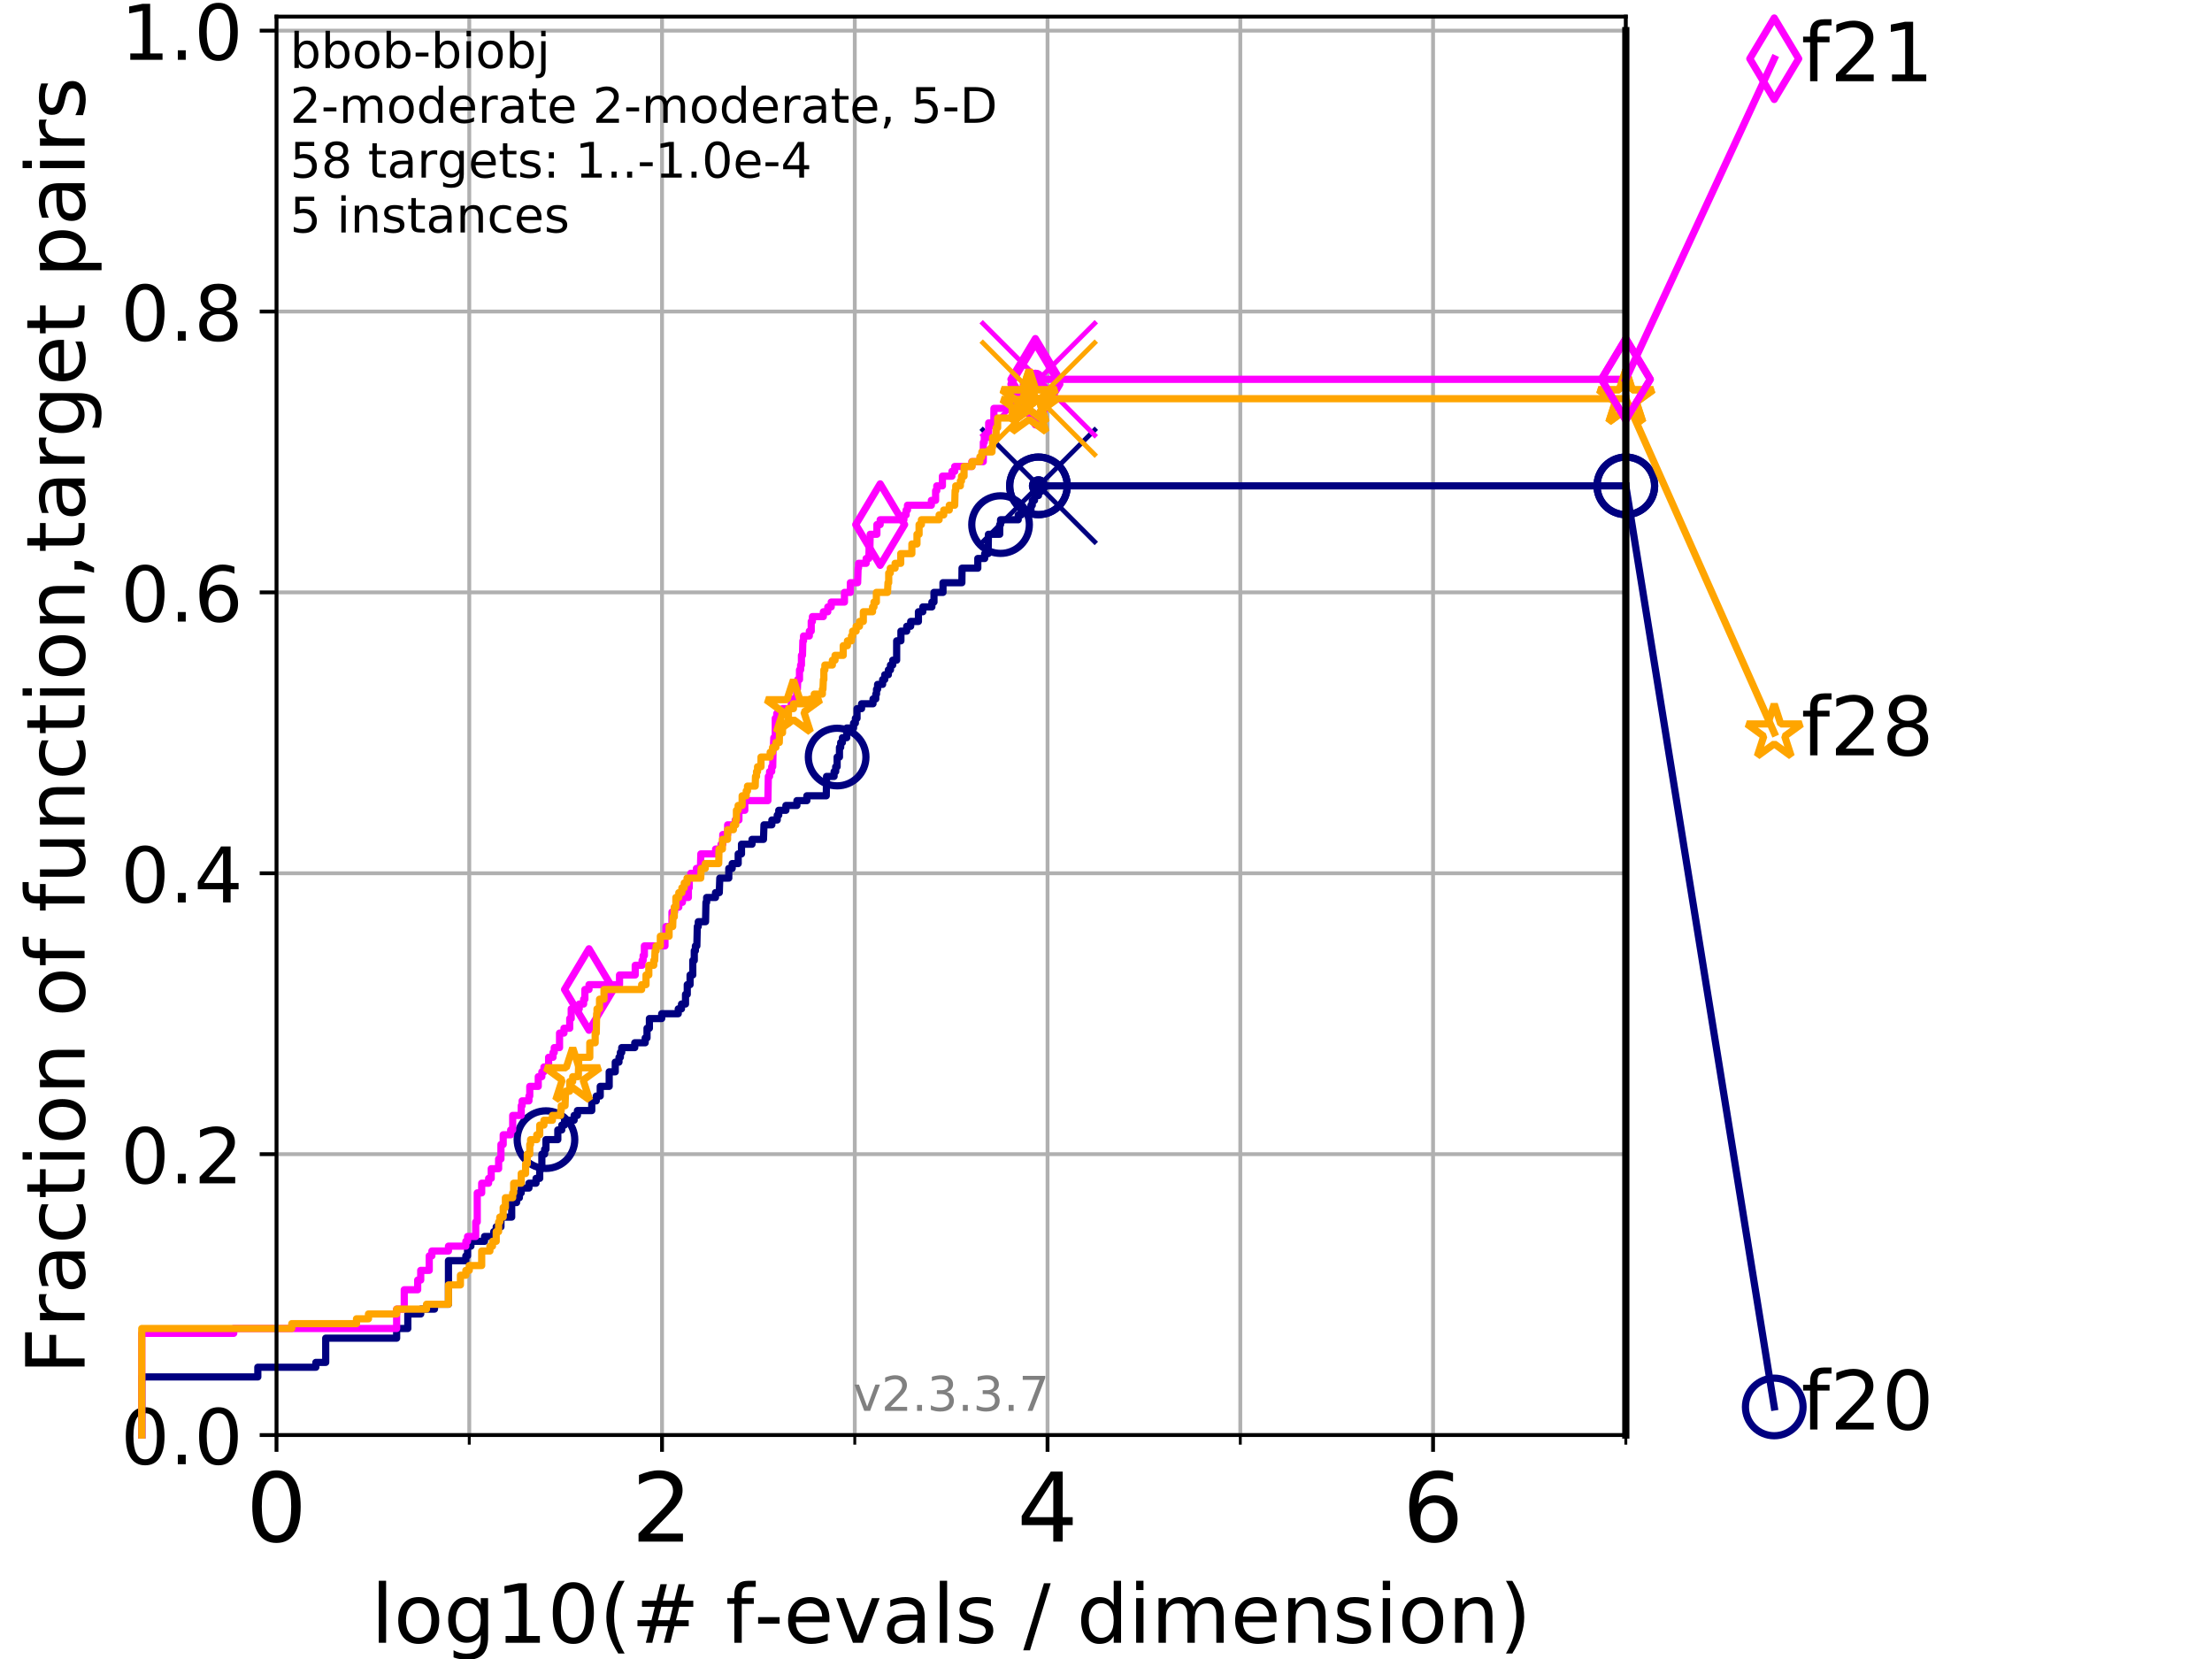 <?xml version="1.0" encoding="utf-8" standalone="no"?>
<!DOCTYPE svg PUBLIC "-//W3C//DTD SVG 1.1//EN"
  "http://www.w3.org/Graphics/SVG/1.1/DTD/svg11.dtd">
<!-- Created with matplotlib (https://matplotlib.org/) -->
<svg height="345.6pt" version="1.1" viewBox="0 0 460.8 345.6" width="460.8pt" xmlns="http://www.w3.org/2000/svg" xmlns:xlink="http://www.w3.org/1999/xlink">
 <defs>
  <style type="text/css">
*{stroke-linecap:butt;stroke-linejoin:round;}
  </style>
 </defs>
 <g id="figure_1">
  <g id="patch_1">
   <path d="M 0 345.6 
L 460.8 345.6 
L 460.8 0 
L 0 0 
z
" style="fill:#ffffff;"/>
  </g>
  <g id="axes_1">
   <g id="patch_2">
    <path d="M 57.6 298.944 
L 338.688 298.944 
L 338.688 3.456 
L 57.6 3.456 
z
" style="fill:#ffffff;"/>
   </g>
   <g id="matplotlib.axis_1">
    <g id="xtick_1">
     <g id="line2d_1">
      <path clip-path="url(#p5102aecfe7)" d="M 57.6 298.944 
L 57.6 3.456 
" style="fill:none;stroke:#b0b0b0;stroke-linecap:square;stroke-width:0.8;"/>
     </g>
     <g id="line2d_2">
      <defs>
       <path d="M 0 0 
L 0 3.5 
" id="mff03b8d41c" style="stroke:#000000;stroke-width:0.8;"/>
      </defs>
      <g>
       <use style="stroke:#000000;stroke-width:0.8;" x="57.6" xlink:href="#mff03b8d41c" y="298.944"/>
      </g>
     </g>
     <g id="text_1">
      <!-- 0 -->
      <defs>
       <path d="M 31.781 66.406 
Q 24.172 66.406 20.328 58.906 
Q 16.5 51.422 16.5 36.375 
Q 16.5 21.391 20.328 13.891 
Q 24.172 6.391 31.781 6.391 
Q 39.453 6.391 43.281 13.891 
Q 47.125 21.391 47.125 36.375 
Q 47.125 51.422 43.281 58.906 
Q 39.453 66.406 31.781 66.406 
z
M 31.781 74.219 
Q 44.047 74.219 50.516 64.516 
Q 56.984 54.828 56.984 36.375 
Q 56.984 17.969 50.516 8.266 
Q 44.047 -1.422 31.781 -1.422 
Q 19.531 -1.422 13.062 8.266 
Q 6.594 17.969 6.594 36.375 
Q 6.594 54.828 13.062 64.516 
Q 19.531 74.219 31.781 74.219 
z
" id="DejaVuSans-48"/>
      </defs>
      <g transform="translate(51.237 321.141)scale(0.2 -0.2)">
       <use xlink:href="#DejaVuSans-48"/>
      </g>
     </g>
    </g>
    <g id="xtick_2">
     <g id="line2d_3">
      <path clip-path="url(#p5102aecfe7)" d="M 137.911 298.944 
L 137.911 3.456 
" style="fill:none;stroke:#b0b0b0;stroke-linecap:square;stroke-width:0.8;"/>
     </g>
     <g id="line2d_4">
      <g>
       <use style="stroke:#000000;stroke-width:0.8;" x="137.911" xlink:href="#mff03b8d41c" y="298.944"/>
      </g>
     </g>
     <g id="text_2">
      <!-- 2 -->
      <defs>
       <path d="M 19.188 8.297 
L 53.609 8.297 
L 53.609 0 
L 7.328 0 
L 7.328 8.297 
Q 12.938 14.109 22.625 23.891 
Q 32.328 33.688 34.812 36.531 
Q 39.547 41.844 41.422 45.531 
Q 43.312 49.219 43.312 52.781 
Q 43.312 58.594 39.234 62.25 
Q 35.156 65.922 28.609 65.922 
Q 23.969 65.922 18.812 64.312 
Q 13.672 62.703 7.812 59.422 
L 7.812 69.391 
Q 13.766 71.781 18.938 73 
Q 24.125 74.219 28.422 74.219 
Q 39.75 74.219 46.484 68.547 
Q 53.219 62.891 53.219 53.422 
Q 53.219 48.922 51.531 44.891 
Q 49.859 40.875 45.406 35.406 
Q 44.188 33.984 37.641 27.219 
Q 31.109 20.453 19.188 8.297 
z
" id="DejaVuSans-50"/>
      </defs>
      <g transform="translate(131.548 321.141)scale(0.2 -0.2)">
       <use xlink:href="#DejaVuSans-50"/>
      </g>
     </g>
    </g>
    <g id="xtick_3">
     <g id="line2d_5">
      <path clip-path="url(#p5102aecfe7)" d="M 218.222 298.944 
L 218.222 3.456 
" style="fill:none;stroke:#b0b0b0;stroke-linecap:square;stroke-width:0.8;"/>
     </g>
     <g id="line2d_6">
      <g>
       <use style="stroke:#000000;stroke-width:0.8;" x="218.222" xlink:href="#mff03b8d41c" y="298.944"/>
      </g>
     </g>
     <g id="text_3">
      <!-- 4 -->
      <defs>
       <path d="M 37.797 64.312 
L 12.891 25.391 
L 37.797 25.391 
z
M 35.203 72.906 
L 47.609 72.906 
L 47.609 25.391 
L 58.016 25.391 
L 58.016 17.188 
L 47.609 17.188 
L 47.609 0 
L 37.797 0 
L 37.797 17.188 
L 4.891 17.188 
L 4.891 26.703 
z
" id="DejaVuSans-52"/>
      </defs>
      <g transform="translate(211.859 321.141)scale(0.2 -0.2)">
       <use xlink:href="#DejaVuSans-52"/>
      </g>
     </g>
    </g>
    <g id="xtick_4">
     <g id="line2d_7">
      <path clip-path="url(#p5102aecfe7)" d="M 298.533 298.944 
L 298.533 3.456 
" style="fill:none;stroke:#b0b0b0;stroke-linecap:square;stroke-width:0.8;"/>
     </g>
     <g id="line2d_8">
      <g>
       <use style="stroke:#000000;stroke-width:0.8;" x="298.533" xlink:href="#mff03b8d41c" y="298.944"/>
      </g>
     </g>
     <g id="text_4">
      <!-- 6 -->
      <defs>
       <path d="M 33.016 40.375 
Q 26.375 40.375 22.484 35.828 
Q 18.609 31.297 18.609 23.391 
Q 18.609 15.531 22.484 10.953 
Q 26.375 6.391 33.016 6.391 
Q 39.656 6.391 43.531 10.953 
Q 47.406 15.531 47.406 23.391 
Q 47.406 31.297 43.531 35.828 
Q 39.656 40.375 33.016 40.375 
z
M 52.594 71.297 
L 52.594 62.312 
Q 48.875 64.062 45.094 64.984 
Q 41.312 65.922 37.594 65.922 
Q 27.828 65.922 22.672 59.328 
Q 17.531 52.734 16.797 39.406 
Q 19.672 43.656 24.016 45.922 
Q 28.375 48.188 33.594 48.188 
Q 44.578 48.188 50.953 41.516 
Q 57.328 34.859 57.328 23.391 
Q 57.328 12.156 50.688 5.359 
Q 44.047 -1.422 33.016 -1.422 
Q 20.359 -1.422 13.672 8.266 
Q 6.984 17.969 6.984 36.375 
Q 6.984 53.656 15.188 63.938 
Q 23.391 74.219 37.203 74.219 
Q 40.922 74.219 44.703 73.484 
Q 48.484 72.75 52.594 71.297 
z
" id="DejaVuSans-54"/>
      </defs>
      <g transform="translate(292.17 321.141)scale(0.2 -0.2)">
       <use xlink:href="#DejaVuSans-54"/>
      </g>
     </g>
    </g>
    <g id="xtick_5">
     <g id="line2d_9">
      <path clip-path="url(#p5102aecfe7)" d="M 97.755 298.944 
L 97.755 3.456 
" style="fill:none;stroke:#b0b0b0;stroke-linecap:square;stroke-width:0.8;"/>
     </g>
     <g id="line2d_10">
      <defs>
       <path d="M 0 0 
L 0 2 
" id="mdcf1006bec" style="stroke:#000000;stroke-width:0.6;"/>
      </defs>
      <g>
       <use style="stroke:#000000;stroke-width:0.6;" x="97.755" xlink:href="#mdcf1006bec" y="298.944"/>
      </g>
     </g>
    </g>
    <g id="xtick_6">
     <g id="line2d_11">
      <path clip-path="url(#p5102aecfe7)" d="M 178.066 298.944 
L 178.066 3.456 
" style="fill:none;stroke:#b0b0b0;stroke-linecap:square;stroke-width:0.8;"/>
     </g>
     <g id="line2d_12">
      <g>
       <use style="stroke:#000000;stroke-width:0.6;" x="178.066" xlink:href="#mdcf1006bec" y="298.944"/>
      </g>
     </g>
    </g>
    <g id="xtick_7">
     <g id="line2d_13">
      <path clip-path="url(#p5102aecfe7)" d="M 258.377 298.944 
L 258.377 3.456 
" style="fill:none;stroke:#b0b0b0;stroke-linecap:square;stroke-width:0.8;"/>
     </g>
     <g id="line2d_14">
      <g>
       <use style="stroke:#000000;stroke-width:0.6;" x="258.377" xlink:href="#mdcf1006bec" y="298.944"/>
      </g>
     </g>
    </g>
    <g id="xtick_8">
     <g id="line2d_15">
      <path clip-path="url(#p5102aecfe7)" d="M 338.688 298.944 
L 338.688 3.456 
" style="fill:none;stroke:#b0b0b0;stroke-linecap:square;stroke-width:0.8;"/>
     </g>
     <g id="line2d_16">
      <g>
       <use style="stroke:#000000;stroke-width:0.6;" x="338.688" xlink:href="#mdcf1006bec" y="298.944"/>
      </g>
     </g>
    </g>
    <g id="text_5">
     <!-- log10(# f-evals / dimension) -->
     <defs>
      <path d="M 9.422 75.984 
L 18.406 75.984 
L 18.406 0 
L 9.422 0 
z
" id="DejaVuSans-108"/>
      <path d="M 30.609 48.391 
Q 23.391 48.391 19.188 42.75 
Q 14.984 37.109 14.984 27.297 
Q 14.984 17.484 19.156 11.844 
Q 23.344 6.203 30.609 6.203 
Q 37.797 6.203 41.984 11.859 
Q 46.188 17.531 46.188 27.297 
Q 46.188 37.016 41.984 42.703 
Q 37.797 48.391 30.609 48.391 
z
M 30.609 56 
Q 42.328 56 49.016 48.375 
Q 55.719 40.766 55.719 27.297 
Q 55.719 13.875 49.016 6.219 
Q 42.328 -1.422 30.609 -1.422 
Q 18.844 -1.422 12.172 6.219 
Q 5.516 13.875 5.516 27.297 
Q 5.516 40.766 12.172 48.375 
Q 18.844 56 30.609 56 
z
" id="DejaVuSans-111"/>
      <path d="M 45.406 27.984 
Q 45.406 37.75 41.375 43.109 
Q 37.359 48.484 30.078 48.484 
Q 22.859 48.484 18.828 43.109 
Q 14.797 37.75 14.797 27.984 
Q 14.797 18.266 18.828 12.891 
Q 22.859 7.516 30.078 7.516 
Q 37.359 7.516 41.375 12.891 
Q 45.406 18.266 45.406 27.984 
z
M 54.391 6.781 
Q 54.391 -7.172 48.188 -13.984 
Q 42 -20.797 29.203 -20.797 
Q 24.469 -20.797 20.266 -20.094 
Q 16.062 -19.391 12.109 -17.922 
L 12.109 -9.188 
Q 16.062 -11.328 19.922 -12.344 
Q 23.781 -13.375 27.781 -13.375 
Q 36.625 -13.375 41.016 -8.766 
Q 45.406 -4.156 45.406 5.172 
L 45.406 9.625 
Q 42.625 4.781 38.281 2.391 
Q 33.938 0 27.875 0 
Q 17.828 0 11.672 7.656 
Q 5.516 15.328 5.516 27.984 
Q 5.516 40.672 11.672 48.328 
Q 17.828 56 27.875 56 
Q 33.938 56 38.281 53.609 
Q 42.625 51.219 45.406 46.391 
L 45.406 54.688 
L 54.391 54.688 
z
" id="DejaVuSans-103"/>
      <path d="M 12.406 8.297 
L 28.516 8.297 
L 28.516 63.922 
L 10.984 60.406 
L 10.984 69.391 
L 28.422 72.906 
L 38.281 72.906 
L 38.281 8.297 
L 54.391 8.297 
L 54.391 0 
L 12.406 0 
z
" id="DejaVuSans-49"/>
      <path d="M 31 75.875 
Q 24.469 64.656 21.281 53.656 
Q 18.109 42.672 18.109 31.391 
Q 18.109 20.125 21.312 9.062 
Q 24.516 -2 31 -13.188 
L 23.188 -13.188 
Q 15.875 -1.703 12.234 9.375 
Q 8.594 20.453 8.594 31.391 
Q 8.594 42.281 12.203 53.312 
Q 15.828 64.359 23.188 75.875 
z
" id="DejaVuSans-40"/>
      <path d="M 51.125 44 
L 36.922 44 
L 32.812 27.688 
L 47.125 27.688 
z
M 43.797 71.781 
L 38.719 51.516 
L 52.984 51.516 
L 58.109 71.781 
L 65.922 71.781 
L 60.891 51.516 
L 76.125 51.516 
L 76.125 44 
L 58.984 44 
L 54.984 27.688 
L 70.516 27.688 
L 70.516 20.219 
L 53.078 20.219 
L 48 0 
L 40.188 0 
L 45.219 20.219 
L 30.906 20.219 
L 25.875 0 
L 18.016 0 
L 23.094 20.219 
L 7.719 20.219 
L 7.719 27.688 
L 24.906 27.688 
L 29 44 
L 13.281 44 
L 13.281 51.516 
L 30.906 51.516 
L 35.891 71.781 
z
" id="DejaVuSans-35"/>
      <path id="DejaVuSans-32"/>
      <path d="M 37.109 75.984 
L 37.109 68.5 
L 28.516 68.5 
Q 23.688 68.5 21.797 66.547 
Q 19.922 64.594 19.922 59.516 
L 19.922 54.688 
L 34.719 54.688 
L 34.719 47.703 
L 19.922 47.703 
L 19.922 0 
L 10.891 0 
L 10.891 47.703 
L 2.297 47.703 
L 2.297 54.688 
L 10.891 54.688 
L 10.891 58.5 
Q 10.891 67.625 15.141 71.797 
Q 19.391 75.984 28.609 75.984 
z
" id="DejaVuSans-102"/>
      <path d="M 4.891 31.391 
L 31.203 31.391 
L 31.203 23.391 
L 4.891 23.391 
z
" id="DejaVuSans-45"/>
      <path d="M 56.203 29.594 
L 56.203 25.203 
L 14.891 25.203 
Q 15.484 15.922 20.484 11.062 
Q 25.484 6.203 34.422 6.203 
Q 39.594 6.203 44.453 7.469 
Q 49.312 8.734 54.109 11.281 
L 54.109 2.781 
Q 49.266 0.734 44.188 -0.344 
Q 39.109 -1.422 33.891 -1.422 
Q 20.797 -1.422 13.156 6.188 
Q 5.516 13.812 5.516 26.812 
Q 5.516 40.234 12.766 48.109 
Q 20.016 56 32.328 56 
Q 43.359 56 49.781 48.891 
Q 56.203 41.797 56.203 29.594 
z
M 47.219 32.234 
Q 47.125 39.594 43.094 43.984 
Q 39.062 48.391 32.422 48.391 
Q 24.906 48.391 20.391 44.141 
Q 15.875 39.891 15.188 32.172 
z
" id="DejaVuSans-101"/>
      <path d="M 2.984 54.688 
L 12.5 54.688 
L 29.594 8.797 
L 46.688 54.688 
L 56.203 54.688 
L 35.688 0 
L 23.484 0 
z
" id="DejaVuSans-118"/>
      <path d="M 34.281 27.484 
Q 23.391 27.484 19.188 25 
Q 14.984 22.516 14.984 16.5 
Q 14.984 11.719 18.141 8.906 
Q 21.297 6.109 26.703 6.109 
Q 34.188 6.109 38.703 11.406 
Q 43.219 16.703 43.219 25.484 
L 43.219 27.484 
z
M 52.203 31.203 
L 52.203 0 
L 43.219 0 
L 43.219 8.297 
Q 40.141 3.328 35.547 0.953 
Q 30.953 -1.422 24.312 -1.422 
Q 15.922 -1.422 10.953 3.297 
Q 6 8.016 6 15.922 
Q 6 25.141 12.172 29.828 
Q 18.359 34.516 30.609 34.516 
L 43.219 34.516 
L 43.219 35.406 
Q 43.219 41.609 39.141 45 
Q 35.062 48.391 27.688 48.391 
Q 23 48.391 18.547 47.266 
Q 14.109 46.141 10.016 43.891 
L 10.016 52.203 
Q 14.938 54.109 19.578 55.047 
Q 24.219 56 28.609 56 
Q 40.484 56 46.344 49.844 
Q 52.203 43.703 52.203 31.203 
z
" id="DejaVuSans-97"/>
      <path d="M 44.281 53.078 
L 44.281 44.578 
Q 40.484 46.531 36.375 47.5 
Q 32.281 48.484 27.875 48.484 
Q 21.188 48.484 17.844 46.438 
Q 14.5 44.391 14.5 40.281 
Q 14.5 37.156 16.891 35.375 
Q 19.281 33.594 26.516 31.984 
L 29.594 31.297 
Q 39.156 29.25 43.188 25.516 
Q 47.219 21.781 47.219 15.094 
Q 47.219 7.469 41.188 3.016 
Q 35.156 -1.422 24.609 -1.422 
Q 20.219 -1.422 15.453 -0.562 
Q 10.688 0.297 5.422 2 
L 5.422 11.281 
Q 10.406 8.688 15.234 7.391 
Q 20.062 6.109 24.812 6.109 
Q 31.156 6.109 34.562 8.281 
Q 37.984 10.453 37.984 14.406 
Q 37.984 18.062 35.516 20.016 
Q 33.062 21.969 24.703 23.781 
L 21.578 24.516 
Q 13.234 26.266 9.516 29.906 
Q 5.812 33.547 5.812 39.891 
Q 5.812 47.609 11.281 51.797 
Q 16.75 56 26.812 56 
Q 31.781 56 36.172 55.266 
Q 40.578 54.547 44.281 53.078 
z
" id="DejaVuSans-115"/>
      <path d="M 25.391 72.906 
L 33.688 72.906 
L 8.297 -9.281 
L 0 -9.281 
z
" id="DejaVuSans-47"/>
      <path d="M 45.406 46.391 
L 45.406 75.984 
L 54.391 75.984 
L 54.391 0 
L 45.406 0 
L 45.406 8.203 
Q 42.578 3.328 38.25 0.953 
Q 33.938 -1.422 27.875 -1.422 
Q 17.969 -1.422 11.734 6.484 
Q 5.516 14.406 5.516 27.297 
Q 5.516 40.188 11.734 48.094 
Q 17.969 56 27.875 56 
Q 33.938 56 38.25 53.625 
Q 42.578 51.266 45.406 46.391 
z
M 14.797 27.297 
Q 14.797 17.391 18.875 11.75 
Q 22.953 6.109 30.078 6.109 
Q 37.203 6.109 41.297 11.75 
Q 45.406 17.391 45.406 27.297 
Q 45.406 37.203 41.297 42.844 
Q 37.203 48.484 30.078 48.484 
Q 22.953 48.484 18.875 42.844 
Q 14.797 37.203 14.797 27.297 
z
" id="DejaVuSans-100"/>
      <path d="M 9.422 54.688 
L 18.406 54.688 
L 18.406 0 
L 9.422 0 
z
M 9.422 75.984 
L 18.406 75.984 
L 18.406 64.594 
L 9.422 64.594 
z
" id="DejaVuSans-105"/>
      <path d="M 52 44.188 
Q 55.375 50.25 60.062 53.125 
Q 64.75 56 71.094 56 
Q 79.641 56 84.281 50.016 
Q 88.922 44.047 88.922 33.016 
L 88.922 0 
L 79.891 0 
L 79.891 32.719 
Q 79.891 40.578 77.094 44.375 
Q 74.312 48.188 68.609 48.188 
Q 61.625 48.188 57.562 43.547 
Q 53.516 38.922 53.516 30.906 
L 53.516 0 
L 44.484 0 
L 44.484 32.719 
Q 44.484 40.625 41.703 44.406 
Q 38.922 48.188 33.109 48.188 
Q 26.219 48.188 22.156 43.531 
Q 18.109 38.875 18.109 30.906 
L 18.109 0 
L 9.078 0 
L 9.078 54.688 
L 18.109 54.688 
L 18.109 46.188 
Q 21.188 51.219 25.484 53.609 
Q 29.781 56 35.688 56 
Q 41.656 56 45.828 52.969 
Q 50 49.953 52 44.188 
z
" id="DejaVuSans-109"/>
      <path d="M 54.891 33.016 
L 54.891 0 
L 45.906 0 
L 45.906 32.719 
Q 45.906 40.484 42.875 44.328 
Q 39.844 48.188 33.797 48.188 
Q 26.516 48.188 22.312 43.547 
Q 18.109 38.922 18.109 30.906 
L 18.109 0 
L 9.078 0 
L 9.078 54.688 
L 18.109 54.688 
L 18.109 46.188 
Q 21.344 51.125 25.703 53.562 
Q 30.078 56 35.797 56 
Q 45.219 56 50.047 50.172 
Q 54.891 44.344 54.891 33.016 
z
" id="DejaVuSans-110"/>
      <path d="M 8.016 75.875 
L 15.828 75.875 
Q 23.141 64.359 26.781 53.312 
Q 30.422 42.281 30.422 31.391 
Q 30.422 20.453 26.781 9.375 
Q 23.141 -1.703 15.828 -13.188 
L 8.016 -13.188 
Q 14.5 -2 17.703 9.062 
Q 20.906 20.125 20.906 31.391 
Q 20.906 42.672 17.703 53.656 
Q 14.5 64.656 8.016 75.875 
z
" id="DejaVuSans-41"/>
     </defs>
     <g transform="translate(77.303 342.218)scale(0.17 -0.17)">
      <use xlink:href="#DejaVuSans-108"/>
      <use x="27.783" xlink:href="#DejaVuSans-111"/>
      <use x="88.965" xlink:href="#DejaVuSans-103"/>
      <use x="152.441" xlink:href="#DejaVuSans-49"/>
      <use x="216.064" xlink:href="#DejaVuSans-48"/>
      <use x="279.688" xlink:href="#DejaVuSans-40"/>
      <use x="318.701" xlink:href="#DejaVuSans-35"/>
      <use x="402.49" xlink:href="#DejaVuSans-32"/>
      <use x="434.277" xlink:href="#DejaVuSans-102"/>
      <use x="469.404" xlink:href="#DejaVuSans-45"/>
      <use x="505.488" xlink:href="#DejaVuSans-101"/>
      <use x="567.012" xlink:href="#DejaVuSans-118"/>
      <use x="626.191" xlink:href="#DejaVuSans-97"/>
      <use x="687.471" xlink:href="#DejaVuSans-108"/>
      <use x="715.254" xlink:href="#DejaVuSans-115"/>
      <use x="767.354" xlink:href="#DejaVuSans-32"/>
      <use x="799.141" xlink:href="#DejaVuSans-47"/>
      <use x="832.832" xlink:href="#DejaVuSans-32"/>
      <use x="864.619" xlink:href="#DejaVuSans-100"/>
      <use x="928.096" xlink:href="#DejaVuSans-105"/>
      <use x="955.879" xlink:href="#DejaVuSans-109"/>
      <use x="1053.291" xlink:href="#DejaVuSans-101"/>
      <use x="1114.814" xlink:href="#DejaVuSans-110"/>
      <use x="1178.193" xlink:href="#DejaVuSans-115"/>
      <use x="1230.293" xlink:href="#DejaVuSans-105"/>
      <use x="1258.076" xlink:href="#DejaVuSans-111"/>
      <use x="1319.258" xlink:href="#DejaVuSans-110"/>
      <use x="1382.637" xlink:href="#DejaVuSans-41"/>
     </g>
    </g>
   </g>
   <g id="matplotlib.axis_2">
    <g id="ytick_1">
     <g id="line2d_17">
      <path clip-path="url(#p5102aecfe7)" d="M 57.6 298.944 
L 338.688 298.944 
" style="fill:none;stroke:#b0b0b0;stroke-linecap:square;stroke-width:0.8;"/>
     </g>
     <g id="line2d_18">
      <defs>
       <path d="M 0 0 
L -3.5 0 
" id="m8723840351" style="stroke:#000000;stroke-width:0.8;"/>
      </defs>
      <g>
       <use style="stroke:#000000;stroke-width:0.8;" x="57.6" xlink:href="#m8723840351" y="298.944"/>
      </g>
     </g>
     <g id="text_6">
      <!-- 0.0 -->
      <defs>
       <path d="M 10.688 12.406 
L 21 12.406 
L 21 0 
L 10.688 0 
z
" id="DejaVuSans-46"/>
      </defs>
      <g transform="translate(25.155 305.023)scale(0.16 -0.16)">
       <use xlink:href="#DejaVuSans-48"/>
       <use x="63.623" xlink:href="#DejaVuSans-46"/>
       <use x="95.41" xlink:href="#DejaVuSans-48"/>
      </g>
     </g>
    </g>
    <g id="ytick_2">
     <g id="line2d_19">
      <path clip-path="url(#p5102aecfe7)" d="M 57.6 240.432 
L 338.688 240.432 
" style="fill:none;stroke:#b0b0b0;stroke-linecap:square;stroke-width:0.8;"/>
     </g>
     <g id="line2d_20">
      <g>
       <use style="stroke:#000000;stroke-width:0.8;" x="57.6" xlink:href="#m8723840351" y="240.432"/>
      </g>
     </g>
     <g id="text_7">
      <!-- 0.2 -->
      <g transform="translate(25.155 246.51)scale(0.16 -0.16)">
       <use xlink:href="#DejaVuSans-48"/>
       <use x="63.623" xlink:href="#DejaVuSans-46"/>
       <use x="95.41" xlink:href="#DejaVuSans-50"/>
      </g>
     </g>
    </g>
    <g id="ytick_3">
     <g id="line2d_21">
      <path clip-path="url(#p5102aecfe7)" d="M 57.6 181.919 
L 338.688 181.919 
" style="fill:none;stroke:#b0b0b0;stroke-linecap:square;stroke-width:0.8;"/>
     </g>
     <g id="line2d_22">
      <g>
       <use style="stroke:#000000;stroke-width:0.8;" x="57.6" xlink:href="#m8723840351" y="181.919"/>
      </g>
     </g>
     <g id="text_8">
      <!-- 0.4 -->
      <g transform="translate(25.155 187.998)scale(0.16 -0.16)">
       <use xlink:href="#DejaVuSans-48"/>
       <use x="63.623" xlink:href="#DejaVuSans-46"/>
       <use x="95.41" xlink:href="#DejaVuSans-52"/>
      </g>
     </g>
    </g>
    <g id="ytick_4">
     <g id="line2d_23">
      <path clip-path="url(#p5102aecfe7)" d="M 57.6 123.407 
L 338.688 123.407 
" style="fill:none;stroke:#b0b0b0;stroke-linecap:square;stroke-width:0.8;"/>
     </g>
     <g id="line2d_24">
      <g>
       <use style="stroke:#000000;stroke-width:0.8;" x="57.6" xlink:href="#m8723840351" y="123.407"/>
      </g>
     </g>
     <g id="text_9">
      <!-- 0.6 -->
      <g transform="translate(25.155 129.485)scale(0.16 -0.16)">
       <use xlink:href="#DejaVuSans-48"/>
       <use x="63.623" xlink:href="#DejaVuSans-46"/>
       <use x="95.41" xlink:href="#DejaVuSans-54"/>
      </g>
     </g>
    </g>
    <g id="ytick_5">
     <g id="line2d_25">
      <path clip-path="url(#p5102aecfe7)" d="M 57.6 64.894 
L 338.688 64.894 
" style="fill:none;stroke:#b0b0b0;stroke-linecap:square;stroke-width:0.8;"/>
     </g>
     <g id="line2d_26">
      <g>
       <use style="stroke:#000000;stroke-width:0.8;" x="57.6" xlink:href="#m8723840351" y="64.894"/>
      </g>
     </g>
     <g id="text_10">
      <!-- 0.8 -->
      <defs>
       <path d="M 31.781 34.625 
Q 24.75 34.625 20.719 30.859 
Q 16.703 27.094 16.703 20.516 
Q 16.703 13.922 20.719 10.156 
Q 24.75 6.391 31.781 6.391 
Q 38.812 6.391 42.859 10.172 
Q 46.922 13.969 46.922 20.516 
Q 46.922 27.094 42.891 30.859 
Q 38.875 34.625 31.781 34.625 
z
M 21.922 38.812 
Q 15.578 40.375 12.031 44.719 
Q 8.5 49.078 8.5 55.328 
Q 8.5 64.062 14.719 69.141 
Q 20.953 74.219 31.781 74.219 
Q 42.672 74.219 48.875 69.141 
Q 55.078 64.062 55.078 55.328 
Q 55.078 49.078 51.531 44.719 
Q 48 40.375 41.703 38.812 
Q 48.828 37.156 52.797 32.312 
Q 56.781 27.484 56.781 20.516 
Q 56.781 9.906 50.312 4.234 
Q 43.844 -1.422 31.781 -1.422 
Q 19.734 -1.422 13.25 4.234 
Q 6.781 9.906 6.781 20.516 
Q 6.781 27.484 10.781 32.312 
Q 14.797 37.156 21.922 38.812 
z
M 18.312 54.391 
Q 18.312 48.734 21.844 45.562 
Q 25.391 42.391 31.781 42.391 
Q 38.141 42.391 41.719 45.562 
Q 45.312 48.734 45.312 54.391 
Q 45.312 60.062 41.719 63.234 
Q 38.141 66.406 31.781 66.406 
Q 25.391 66.406 21.844 63.234 
Q 18.312 60.062 18.312 54.391 
z
" id="DejaVuSans-56"/>
      </defs>
      <g transform="translate(25.155 70.973)scale(0.16 -0.16)">
       <use xlink:href="#DejaVuSans-48"/>
       <use x="63.623" xlink:href="#DejaVuSans-46"/>
       <use x="95.41" xlink:href="#DejaVuSans-56"/>
      </g>
     </g>
    </g>
    <g id="ytick_6">
     <g id="line2d_27">
      <path clip-path="url(#p5102aecfe7)" d="M 57.6 6.382 
L 338.688 6.382 
" style="fill:none;stroke:#b0b0b0;stroke-linecap:square;stroke-width:0.8;"/>
     </g>
     <g id="line2d_28">
      <g>
       <use style="stroke:#000000;stroke-width:0.8;" x="57.6" xlink:href="#m8723840351" y="6.382"/>
      </g>
     </g>
     <g id="text_11">
      <!-- 1.0 -->
      <g transform="translate(25.155 12.46)scale(0.16 -0.16)">
       <use xlink:href="#DejaVuSans-49"/>
       <use x="63.623" xlink:href="#DejaVuSans-46"/>
       <use x="95.41" xlink:href="#DejaVuSans-48"/>
      </g>
     </g>
    </g>
    <g id="text_12">
     <!-- Fraction of function,target pairs -->
     <defs>
      <path d="M 9.812 72.906 
L 51.703 72.906 
L 51.703 64.594 
L 19.672 64.594 
L 19.672 43.109 
L 48.578 43.109 
L 48.578 34.812 
L 19.672 34.812 
L 19.672 0 
L 9.812 0 
z
" id="DejaVuSans-70"/>
      <path d="M 41.109 46.297 
Q 39.594 47.172 37.812 47.578 
Q 36.031 48 33.891 48 
Q 26.266 48 22.188 43.047 
Q 18.109 38.094 18.109 28.812 
L 18.109 0 
L 9.078 0 
L 9.078 54.688 
L 18.109 54.688 
L 18.109 46.188 
Q 20.953 51.172 25.484 53.578 
Q 30.031 56 36.531 56 
Q 37.453 56 38.578 55.875 
Q 39.703 55.766 41.062 55.516 
z
" id="DejaVuSans-114"/>
      <path d="M 48.781 52.594 
L 48.781 44.188 
Q 44.969 46.297 41.141 47.344 
Q 37.312 48.391 33.406 48.391 
Q 24.656 48.391 19.812 42.844 
Q 14.984 37.312 14.984 27.297 
Q 14.984 17.281 19.812 11.734 
Q 24.656 6.203 33.406 6.203 
Q 37.312 6.203 41.141 7.25 
Q 44.969 8.297 48.781 10.406 
L 48.781 2.094 
Q 45.016 0.344 40.984 -0.531 
Q 36.969 -1.422 32.422 -1.422 
Q 20.062 -1.422 12.781 6.344 
Q 5.516 14.109 5.516 27.297 
Q 5.516 40.672 12.859 48.328 
Q 20.219 56 33.016 56 
Q 37.156 56 41.109 55.141 
Q 45.062 54.297 48.781 52.594 
z
" id="DejaVuSans-99"/>
      <path d="M 18.312 70.219 
L 18.312 54.688 
L 36.812 54.688 
L 36.812 47.703 
L 18.312 47.703 
L 18.312 18.016 
Q 18.312 11.328 20.141 9.422 
Q 21.969 7.516 27.594 7.516 
L 36.812 7.516 
L 36.812 0 
L 27.594 0 
Q 17.188 0 13.234 3.875 
Q 9.281 7.766 9.281 18.016 
L 9.281 47.703 
L 2.688 47.703 
L 2.688 54.688 
L 9.281 54.688 
L 9.281 70.219 
z
" id="DejaVuSans-116"/>
      <path d="M 8.5 21.578 
L 8.5 54.688 
L 17.484 54.688 
L 17.484 21.922 
Q 17.484 14.156 20.5 10.266 
Q 23.531 6.391 29.594 6.391 
Q 36.859 6.391 41.078 11.031 
Q 45.312 15.672 45.312 23.688 
L 45.312 54.688 
L 54.297 54.688 
L 54.297 0 
L 45.312 0 
L 45.312 8.406 
Q 42.047 3.422 37.719 1 
Q 33.406 -1.422 27.688 -1.422 
Q 18.266 -1.422 13.375 4.438 
Q 8.5 10.297 8.5 21.578 
z
M 31.109 56 
z
" id="DejaVuSans-117"/>
      <path d="M 11.719 12.406 
L 22.016 12.406 
L 22.016 4 
L 14.016 -11.625 
L 7.719 -11.625 
L 11.719 4 
z
" id="DejaVuSans-44"/>
      <path d="M 18.109 8.203 
L 18.109 -20.797 
L 9.078 -20.797 
L 9.078 54.688 
L 18.109 54.688 
L 18.109 46.391 
Q 20.953 51.266 25.266 53.625 
Q 29.594 56 35.594 56 
Q 45.562 56 51.781 48.094 
Q 58.016 40.188 58.016 27.297 
Q 58.016 14.406 51.781 6.484 
Q 45.562 -1.422 35.594 -1.422 
Q 29.594 -1.422 25.266 0.953 
Q 20.953 3.328 18.109 8.203 
z
M 48.688 27.297 
Q 48.688 37.203 44.609 42.844 
Q 40.531 48.484 33.406 48.484 
Q 26.266 48.484 22.188 42.844 
Q 18.109 37.203 18.109 27.297 
Q 18.109 17.391 22.188 11.75 
Q 26.266 6.109 33.406 6.109 
Q 40.531 6.109 44.609 11.75 
Q 48.688 17.391 48.688 27.297 
z
" id="DejaVuSans-112"/>
     </defs>
     <g transform="translate(17.62 286.339)rotate(-90)scale(0.17 -0.17)">
      <use xlink:href="#DejaVuSans-70"/>
      <use x="57.41" xlink:href="#DejaVuSans-114"/>
      <use x="98.523" xlink:href="#DejaVuSans-97"/>
      <use x="159.803" xlink:href="#DejaVuSans-99"/>
      <use x="214.783" xlink:href="#DejaVuSans-116"/>
      <use x="253.992" xlink:href="#DejaVuSans-105"/>
      <use x="281.775" xlink:href="#DejaVuSans-111"/>
      <use x="342.957" xlink:href="#DejaVuSans-110"/>
      <use x="406.336" xlink:href="#DejaVuSans-32"/>
      <use x="438.123" xlink:href="#DejaVuSans-111"/>
      <use x="499.305" xlink:href="#DejaVuSans-102"/>
      <use x="534.51" xlink:href="#DejaVuSans-32"/>
      <use x="566.297" xlink:href="#DejaVuSans-102"/>
      <use x="601.502" xlink:href="#DejaVuSans-117"/>
      <use x="664.881" xlink:href="#DejaVuSans-110"/>
      <use x="728.26" xlink:href="#DejaVuSans-99"/>
      <use x="783.24" xlink:href="#DejaVuSans-116"/>
      <use x="822.449" xlink:href="#DejaVuSans-105"/>
      <use x="850.232" xlink:href="#DejaVuSans-111"/>
      <use x="911.414" xlink:href="#DejaVuSans-110"/>
      <use x="974.793" xlink:href="#DejaVuSans-44"/>
      <use x="1006.58" xlink:href="#DejaVuSans-116"/>
      <use x="1045.789" xlink:href="#DejaVuSans-97"/>
      <use x="1107.068" xlink:href="#DejaVuSans-114"/>
      <use x="1148.166" xlink:href="#DejaVuSans-103"/>
      <use x="1211.643" xlink:href="#DejaVuSans-101"/>
      <use x="1273.166" xlink:href="#DejaVuSans-116"/>
      <use x="1312.375" xlink:href="#DejaVuSans-32"/>
      <use x="1344.162" xlink:href="#DejaVuSans-112"/>
      <use x="1407.639" xlink:href="#DejaVuSans-97"/>
      <use x="1468.918" xlink:href="#DejaVuSans-105"/>
      <use x="1496.701" xlink:href="#DejaVuSans-114"/>
      <use x="1537.814" xlink:href="#DejaVuSans-115"/>
     </g>
    </g>
   </g>
   <g id="line2d_29">
    <defs>
     <path d="M 0 1.5 
C 0.398 1.5 0.779 1.342 1.061 1.061 
C 1.342 0.779 1.5 0.398 1.5 0 
C 1.5 -0.398 1.342 -0.779 1.061 -1.061 
C 0.779 -1.342 0.398 -1.5 0 -1.5 
C -0.398 -1.5 -0.779 -1.342 -1.061 -1.061 
C -1.342 -0.779 -1.5 -0.398 -1.5 0 
C -1.5 0.398 -1.342 0.779 -1.061 1.061 
C -0.779 1.342 -0.398 1.5 0 1.5 
z
" id="mc51be44ad2" style="stroke:#000080;"/>
    </defs>
    <g>
     <use style="fill:#000080;stroke:#000080;" x="216.337" xlink:href="#mc51be44ad2" y="101.212"/>
     <use style="fill:#000080;stroke:#000080;" x="216.337" xlink:href="#mc51be44ad2" y="101.212"/>
    </g>
   </g>
   <g id="line2d_30">
    <path d="M 29.533 298.944 
L 29.533 286.838 
L 53.709 286.838 
L 53.709 284.82 
L 65.797 284.82 
L 65.797 283.811 
L 67.851 283.811 
L 67.851 278.767 
L 82.627 278.767 
L 82.627 276.75 
L 84.956 276.75 
L 84.956 273.723 
L 87.644 273.723 
L 87.644 272.714 
L 90.509 272.714 
L 90.509 271.705 
L 93.422 271.705 
L 93.422 262.626 
L 97.044 262.626 
L 97.044 261.617 
L 97.403 261.617 
L 97.403 259.599 
L 98.101 259.599 
L 98.101 258.591 
L 100.935 258.591 
L 100.935 257.582 
L 102.859 257.582 
L 102.859 256.573 
L 103.372 256.573 
L 103.372 255.564 
L 104.355 255.564 
L 104.355 253.546 
L 106.594 253.546 
L 106.594 250.52 
L 107.614 250.52 
L 107.614 249.511 
L 108.199 249.511 
L 108.199 248.502 
L 108.578 248.502 
L 108.578 247.493 
L 110.189 247.493 
L 110.189 246.485 
L 111.663 246.485 
L 111.663 245.476 
L 112.432 245.476 
L 112.432 243.458 
L 112.877 243.458 
L 112.877 240.432 
L 113.454 240.432 
L 113.454 239.423 
L 113.735 239.423 
L 113.735 237.405 
L 116.203 237.405 
L 116.203 235.387 
L 117.03 235.387 
L 117.03 234.379 
L 117.598 234.379 
L 117.598 233.37 
L 119.603 233.37 
L 119.603 232.361 
L 120.287 232.361 
L 120.287 231.352 
L 123.274 231.352 
L 123.274 229.334 
L 124.216 229.334 
L 124.216 228.325 
L 125.038 228.325 
L 125.038 226.308 
L 126.905 226.308 
L 126.905 223.281 
L 128.169 223.281 
L 128.169 221.264 
L 128.944 221.264 
L 128.944 220.255 
L 129.233 220.255 
L 129.233 219.246 
L 129.518 219.246 
L 129.518 218.237 
L 132.23 218.237 
L 132.23 217.228 
L 134.407 217.228 
L 134.407 216.219 
L 134.787 216.219 
L 134.787 214.202 
L 135.281 214.202 
L 135.281 212.184 
L 137.841 212.184 
L 137.841 211.175 
L 141.293 211.175 
L 141.293 210.166 
L 141.969 210.166 
L 141.969 209.158 
L 142.805 209.158 
L 142.805 207.14 
L 143.17 207.14 
L 143.17 205.122 
L 143.754 205.122 
L 143.754 203.105 
L 144.318 203.105 
L 144.318 200.078 
L 144.63 200.078 
L 144.63 198.06 
L 144.865 198.06 
L 144.865 197.052 
L 145.167 197.052 
L 145.259 193.016 
L 145.463 193.016 
L 145.463 192.007 
L 146.979 192.007 
L 147.062 187.972 
L 147.206 187.972 
L 147.206 186.963 
L 149.049 186.963 
L 149.049 185.954 
L 149.841 185.954 
L 149.946 182.928 
L 151.819 182.928 
L 151.819 180.91 
L 152.527 180.91 
L 152.527 179.901 
L 153.778 179.901 
L 153.778 177.884 
L 154.467 177.884 
L 154.467 175.866 
L 156.658 175.866 
L 156.658 174.857 
L 159.046 174.857 
L 159.15 171.831 
L 160.793 171.831 
L 160.793 170.822 
L 161.912 170.822 
L 161.912 169.813 
L 162.226 169.813 
L 162.226 168.804 
L 163.717 168.804 
L 163.717 167.795 
L 166.013 167.795 
L 166.013 166.787 
L 168.085 166.787 
L 168.085 165.778 
L 172.128 165.778 
L 172.187 161.742 
L 173.756 161.742 
L 173.756 160.733 
L 174.092 160.733 
L 174.092 159.725 
L 174.391 159.725 
L 174.391 157.707 
L 174.876 157.707 
L 174.876 155.689 
L 175.129 155.689 
L 175.129 154.68 
L 175.489 154.68 
L 175.489 153.672 
L 176.395 153.672 
L 176.395 151.654 
L 177.81 151.654 
L 177.81 150.645 
L 178.191 150.645 
L 178.191 149.636 
L 178.538 149.636 
L 178.538 147.619 
L 179.479 147.619 
L 179.479 146.61 
L 181.863 146.61 
L 181.863 145.601 
L 182.437 145.601 
L 182.437 144.592 
L 182.596 144.592 
L 182.596 143.583 
L 182.818 143.583 
L 182.818 142.574 
L 183.864 142.574 
L 183.864 141.566 
L 184.309 141.566 
L 184.309 140.557 
L 185.065 140.557 
L 185.065 139.548 
L 185.503 139.548 
L 185.503 138.539 
L 185.973 138.539 
L 185.973 137.53 
L 186.787 137.53 
L 186.795 133.495 
L 187.679 133.495 
L 187.679 131.477 
L 188.883 131.477 
L 188.883 130.468 
L 189.709 130.468 
L 189.709 129.46 
L 191.324 129.46 
L 191.324 127.442 
L 192.241 127.442 
L 192.241 126.433 
L 194.128 126.433 
L 194.128 125.424 
L 194.567 125.424 
L 194.567 123.407 
L 196.441 123.407 
L 196.441 121.389 
L 200.376 121.389 
L 200.409 118.362 
L 203.693 118.362 
L 203.693 116.345 
L 205.122 116.345 
L 205.122 115.336 
L 205.845 115.336 
L 205.908 111.301 
L 208.256 111.301 
L 208.256 109.283 
L 208.435 109.283 
L 208.435 108.274 
L 212.116 108.274 
L 212.116 107.265 
L 212.757 107.265 
L 212.757 106.256 
L 214.77 106.256 
L 214.77 105.248 
L 215.043 105.248 
L 215.043 104.239 
L 215.507 104.239 
L 215.507 103.23 
L 216.337 103.23 
L 216.337 101.212 
L 338.688 101.212 
L 338.688 101.212 
" style="fill:none;stroke:#000080;stroke-linecap:square;stroke-width:1.5;"/>
   </g>
   <g id="line2d_31">
    <defs>
     <path d="M 0 6 
C 1.591 6 3.117 5.368 4.243 4.243 
C 5.368 3.117 6 1.591 6 0 
C 6 -1.591 5.368 -3.117 4.243 -4.243 
C 3.117 -5.368 1.591 -6 0 -6 
C -1.591 -6 -3.117 -5.368 -4.243 -4.243 
C -5.368 -3.117 -6 -1.591 -6 0 
C -6 1.591 -5.368 3.117 -4.243 4.243 
C -3.117 5.368 -1.591 6 0 6 
z
" id="me44c230b64" style="stroke:#000080;stroke-width:1.5;"/>
    </defs>
    <g>
     <use style="fill-opacity:0;stroke:#000080;stroke-width:1.5;" x="113.735" xlink:href="#me44c230b64" y="237.405"/>
     <use style="fill-opacity:0;stroke:#000080;stroke-width:1.5;" x="174.391" xlink:href="#me44c230b64" y="157.707"/>
     <use style="fill-opacity:0;stroke:#000080;stroke-width:1.5;" x="208.435" xlink:href="#me44c230b64" y="109.283"/>
     <use style="fill-opacity:0;stroke:#000080;stroke-width:1.5;" x="216.337" xlink:href="#me44c230b64" y="101.212"/>
     <use style="fill-opacity:0;stroke:#000080;stroke-width:1.5;" x="216.337" xlink:href="#me44c230b64" y="101.212"/>
     <use style="fill-opacity:0;stroke:#000080;stroke-width:1.5;" x="338.688" xlink:href="#me44c230b64" y="101.212"/>
    </g>
   </g>
   <g id="line2d_32">
    <path style="fill:none;stroke:#000080;stroke-linecap:square;stroke-width:1.5;"/>
    <g/>
   </g>
   <g id="line2d_33">
    <path clip-path="url(#p5102aecfe7)" d="M 216.387 101.212 
" style="fill:none;stroke:#000080;stroke-linecap:square;stroke-width:1.5;"/>
    <defs>
     <path d="M -12 12 
L 12 -12 
M -12 -12 
L 12 12 
" id="me3990cc739" style="stroke:#000080;"/>
    </defs>
    <g clip-path="url(#p5102aecfe7)">
     <use style="fill:#000080;stroke:#000080;" x="216.387" xlink:href="#me3990cc739" y="101.212"/>
    </g>
   </g>
   <g id="line2d_34">
    <defs>
     <path d="M 0 1.5 
C 0.398 1.5 0.779 1.342 1.061 1.061 
C 1.342 0.779 1.5 0.398 1.5 0 
C 1.5 -0.398 1.342 -0.779 1.061 -1.061 
C 0.779 -1.342 0.398 -1.5 0 -1.5 
C -0.398 -1.5 -0.779 -1.342 -1.061 -1.061 
C -1.342 -0.779 -1.5 -0.398 -1.5 0 
C -1.5 0.398 -1.342 0.779 -1.061 1.061 
C -0.779 1.342 -0.398 1.5 0 1.5 
z
" id="m3ad6de254f" style="stroke:#ff00ff;"/>
    </defs>
    <g>
     <use style="fill:#ff00ff;stroke:#ff00ff;" x="215.689" xlink:href="#m3ad6de254f" y="79.018"/>
     <use style="fill:#ff00ff;stroke:#ff00ff;" x="215.689" xlink:href="#m3ad6de254f" y="79.018"/>
    </g>
   </g>
   <g id="line2d_35">
    <path d="M 29.533 298.944 
L 29.533 277.758 
L 48.692 277.758 
L 48.692 276.75 
L 82.627 276.75 
L 82.627 272.714 
L 84.213 272.714 
L 84.213 268.679 
L 87.01 268.679 
L 87.01 266.661 
L 87.644 266.661 
L 87.644 264.644 
L 89.419 264.644 
L 89.419 261.617 
L 89.973 261.617 
L 89.973 260.608 
L 93.422 260.608 
L 93.422 259.599 
L 97.044 259.599 
L 97.044 258.591 
L 97.403 258.591 
L 97.403 257.582 
L 99.098 257.582 
L 99.098 254.555 
L 99.418 254.555 
L 99.418 248.502 
L 100.344 248.502 
L 100.344 246.485 
L 101.786 246.485 
L 101.786 245.476 
L 102.331 245.476 
L 102.331 243.458 
L 103.871 243.458 
L 103.871 241.44 
L 104.355 241.44 
L 104.355 238.414 
L 104.826 238.414 
L 104.826 236.396 
L 106.383 236.396 
L 106.383 235.387 
L 106.803 235.387 
L 106.803 232.361 
L 108.578 232.361 
L 108.578 230.343 
L 108.764 230.343 
L 108.764 229.334 
L 110.189 229.334 
L 110.189 228.325 
L 110.359 228.325 
L 110.359 226.308 
L 112.128 226.308 
L 112.128 224.29 
L 112.877 224.29 
L 112.877 223.281 
L 113.311 223.281 
L 113.311 222.272 
L 114.284 222.272 
L 114.284 220.255 
L 115.206 220.255 
L 115.206 219.246 
L 115.46 219.246 
L 115.46 218.237 
L 116.562 218.237 
L 116.562 215.211 
L 117.486 215.211 
L 117.486 214.202 
L 118.682 214.202 
L 118.682 212.184 
L 118.994 212.184 
L 118.994 210.166 
L 120.666 210.166 
L 120.666 209.158 
L 121.579 209.158 
L 121.579 208.149 
L 121.844 208.149 
L 121.844 206.131 
L 122.699 206.131 
L 122.699 205.122 
L 129.06 205.122 
L 129.06 203.105 
L 132.327 203.105 
L 132.327 201.087 
L 133.756 201.087 
L 133.756 200.078 
L 133.976 200.078 
L 133.976 199.069 
L 134.236 199.069 
L 134.236 197.052 
L 138.528 197.052 
L 138.528 195.034 
L 138.728 195.034 
L 138.728 193.016 
L 139.98 193.016 
L 139.98 189.99 
L 140.529 189.99 
L 140.529 188.981 
L 141.407 188.981 
L 141.407 187.972 
L 142.161 187.972 
L 142.161 186.963 
L 143.401 186.963 
L 143.401 184.946 
L 143.578 184.946 
L 143.578 182.928 
L 143.903 182.928 
L 143.903 181.919 
L 145.075 181.919 
L 145.075 180.91 
L 145.91 180.91 
L 145.998 177.884 
L 149.068 177.884 
L 149.068 176.875 
L 150.207 176.875 
L 150.207 175.866 
L 150.565 175.866 
L 150.565 173.848 
L 151.582 173.848 
L 151.582 171.831 
L 153.149 171.831 
L 153.149 170.822 
L 153.932 170.822 
L 153.932 168.804 
L 155.155 168.804 
L 155.155 166.787 
L 159.966 166.787 
L 160.055 161.742 
L 160.317 161.742 
L 160.317 160.733 
L 160.755 160.733 
L 160.755 159.725 
L 160.971 159.725 
L 161.054 155.689 
L 161.11 155.689 
L 161.201 153.672 
L 161.502 153.672 
L 161.502 149.636 
L 161.814 149.636 
L 161.814 148.627 
L 163.004 148.627 
L 163.004 147.619 
L 164.84 147.619 
L 164.84 145.601 
L 165.957 145.601 
L 165.957 143.583 
L 166.11 143.583 
L 166.186 141.566 
L 166.548 141.566 
L 166.548 139.548 
L 166.783 139.548 
L 166.783 138.539 
L 166.955 138.539 
L 166.955 136.521 
L 167.171 136.521 
L 167.249 133.495 
L 167.391 133.495 
L 167.391 132.486 
L 168.597 132.486 
L 168.597 131.477 
L 168.994 131.477 
L 168.994 129.46 
L 169.239 129.46 
L 169.239 128.451 
L 171.519 128.451 
L 171.519 127.442 
L 172.444 127.442 
L 172.444 126.433 
L 173.156 126.433 
L 173.156 125.424 
L 175.916 125.424 
L 175.916 123.407 
L 177.142 123.407 
L 177.142 121.389 
L 178.663 121.389 
L 178.76 118.362 
L 178.844 118.362 
L 178.844 117.354 
L 180.434 117.354 
L 180.434 116.345 
L 180.994 116.345 
L 181.047 114.327 
L 181.208 114.327 
L 181.275 111.301 
L 182.674 111.301 
L 182.674 109.283 
L 183.357 109.283 
L 183.357 108.274 
L 188.299 108.274 
L 188.299 107.265 
L 188.761 107.265 
L 188.761 106.256 
L 189.046 106.256 
L 189.046 105.248 
L 194.021 105.248 
L 194.021 104.239 
L 194.903 104.239 
L 194.903 102.221 
L 195.149 102.221 
L 195.149 101.212 
L 196.32 101.212 
L 196.32 99.195 
L 198.306 99.195 
L 198.306 98.186 
L 198.883 98.186 
L 198.883 97.177 
L 202.452 97.177 
L 202.452 96.168 
L 204.83 96.168 
L 204.85 92.133 
L 205.05 92.133 
L 205.05 91.124 
L 205.837 91.124 
L 205.837 90.115 
L 205.958 90.115 
L 205.958 88.097 
L 207.033 88.097 
L 207.053 85.071 
L 210.674 85.071 
L 210.674 84.062 
L 213.091 84.062 
L 213.181 80.027 
L 215.689 80.027 
L 215.689 79.018 
L 338.688 79.018 
L 338.688 79.018 
" style="fill:none;stroke:#ff00ff;stroke-linecap:square;stroke-width:1.5;"/>
   </g>
   <g id="line2d_36">
    <defs>
     <path d="M 0 8.485 
L 5.091 0 
L 0 -8.485 
L -5.091 0 
z
" id="m8d2f019561" style="stroke:#ff00ff;stroke-linejoin:miter;stroke-width:1.5;"/>
    </defs>
    <g>
     <use style="fill-opacity:0;stroke:#ff00ff;stroke-linejoin:miter;stroke-width:1.5;" x="122.699" xlink:href="#m8d2f019561" y="206.131"/>
     <use style="fill-opacity:0;stroke:#ff00ff;stroke-linejoin:miter;stroke-width:1.5;" x="183.357" xlink:href="#m8d2f019561" y="109.283"/>
     <use style="fill-opacity:0;stroke:#ff00ff;stroke-linejoin:miter;stroke-width:1.5;" x="215.689" xlink:href="#m8d2f019561" y="80.027"/>
     <use style="fill-opacity:0;stroke:#ff00ff;stroke-linejoin:miter;stroke-width:1.5;" x="215.689" xlink:href="#m8d2f019561" y="79.018"/>
     <use style="fill-opacity:0;stroke:#ff00ff;stroke-linejoin:miter;stroke-width:1.5;" x="338.688" xlink:href="#m8d2f019561" y="79.018"/>
    </g>
   </g>
   <g id="line2d_37">
    <path style="fill:none;stroke:#ff00ff;stroke-linecap:square;stroke-width:1.5;"/>
    <g/>
   </g>
   <g id="line2d_38">
    <path clip-path="url(#p5102aecfe7)" d="M 216.387 79.018 
" style="fill:none;stroke:#ff00ff;stroke-linecap:square;stroke-width:1.5;"/>
    <defs>
     <path d="M -12 12 
L 12 -12 
M -12 -12 
L 12 12 
" id="m7c363111f7" style="stroke:#ff00ff;"/>
    </defs>
    <g clip-path="url(#p5102aecfe7)">
     <use style="fill:#ff00ff;stroke:#ff00ff;" x="216.387" xlink:href="#m7c363111f7" y="79.018"/>
    </g>
   </g>
   <g id="line2d_39">
    <defs>
     <path d="M 0 1.5 
C 0.398 1.5 0.779 1.342 1.061 1.061 
C 1.342 0.779 1.5 0.398 1.5 0 
C 1.5 -0.398 1.342 -0.779 1.061 -1.061 
C 0.779 -1.342 0.398 -1.5 0 -1.5 
C -0.398 -1.5 -0.779 -1.342 -1.061 -1.061 
C -1.342 -0.779 -1.5 -0.398 -1.5 0 
C -1.5 0.398 -1.342 0.779 -1.061 1.061 
C -0.779 1.342 -0.398 1.5 0 1.5 
z
" id="m3aebed7df0" style="stroke:#ffa500;"/>
    </defs>
    <g>
     <use style="fill:#ffa500;stroke:#ffa500;" x="214.393" xlink:href="#m3aebed7df0" y="83.053"/>
     <use style="fill:#ffa500;stroke:#ffa500;" x="214.393" xlink:href="#m3aebed7df0" y="83.053"/>
    </g>
   </g>
   <g id="line2d_40">
    <path d="M 29.533 298.944 
L 29.533 276.75 
L 60.78 276.75 
L 60.78 275.741 
L 74.263 275.741 
L 74.263 274.732 
L 76.759 274.732 
L 76.759 273.723 
L 82.627 273.723 
L 82.627 272.714 
L 88.847 272.714 
L 88.847 271.705 
L 93.422 271.705 
L 93.422 267.67 
L 95.918 267.67 
L 95.918 265.652 
L 97.044 265.652 
L 97.044 264.644 
L 97.755 264.644 
L 97.755 263.635 
L 100.344 263.635 
L 100.344 260.608 
L 102.06 260.608 
L 102.06 259.599 
L 102.597 259.599 
L 102.597 258.591 
L 103.372 258.591 
L 103.372 256.573 
L 103.871 256.573 
L 103.871 254.555 
L 104.115 254.555 
L 104.115 253.546 
L 104.826 253.546 
L 104.826 251.529 
L 105.285 251.529 
L 105.285 249.511 
L 106.803 249.511 
L 106.803 248.502 
L 107.009 248.502 
L 107.009 246.485 
L 108.578 246.485 
L 108.578 244.467 
L 109.491 244.467 
L 109.491 242.449 
L 109.843 242.449 
L 109.843 240.432 
L 110.359 240.432 
L 110.359 238.414 
L 110.527 238.414 
L 110.527 237.405 
L 111.82 237.405 
L 111.82 236.396 
L 112.432 236.396 
L 112.432 234.379 
L 113.311 234.379 
L 113.311 233.37 
L 115.077 233.37 
L 115.077 232.361 
L 116.798 232.361 
L 116.798 231.352 
L 116.914 231.352 
L 116.914 230.343 
L 117.71 230.343 
L 117.821 227.317 
L 118.682 227.317 
L 118.682 225.299 
L 119.301 225.299 
L 119.301 224.29 
L 120.477 224.29 
L 120.572 220.255 
L 122.865 220.255 
L 122.865 217.228 
L 123.985 217.228 
L 123.985 215.211 
L 124.216 215.211 
L 124.293 211.175 
L 124.369 211.175 
L 124.369 210.166 
L 124.892 210.166 
L 124.892 208.149 
L 125.823 208.149 
L 125.823 206.131 
L 133.667 206.131 
L 133.667 205.122 
L 134.577 205.122 
L 134.577 203.105 
L 135.159 203.105 
L 135.159 201.087 
L 136.189 201.087 
L 136.189 200.078 
L 136.381 200.078 
L 136.457 198.06 
L 136.683 198.06 
L 136.683 197.052 
L 137.559 197.052 
L 137.559 195.034 
L 139.382 195.034 
L 139.382 193.016 
L 140.135 193.016 
L 140.196 190.999 
L 140.469 190.999 
L 140.469 188.981 
L 140.797 188.981 
L 140.797 186.963 
L 141.407 186.963 
L 141.407 185.954 
L 142.052 185.954 
L 142.052 184.946 
L 142.54 184.946 
L 142.54 183.937 
L 143.119 183.937 
L 143.119 182.928 
L 145.976 182.928 
L 146.064 180.91 
L 146.917 180.91 
L 146.917 179.901 
L 149.718 179.901 
L 149.788 176.875 
L 150.497 176.875 
L 150.497 174.857 
L 151.566 174.857 
L 151.566 172.84 
L 152.782 172.84 
L 152.782 171.831 
L 153.265 171.831 
L 153.265 170.822 
L 153.409 170.822 
L 153.409 168.804 
L 153.764 168.804 
L 153.764 167.795 
L 154.601 167.795 
L 154.601 165.778 
L 155.451 165.778 
L 155.451 164.769 
L 155.717 164.769 
L 155.717 163.76 
L 157.324 163.76 
L 157.381 161.742 
L 157.597 161.742 
L 157.597 160.733 
L 157.81 160.733 
L 157.81 159.725 
L 158.53 159.725 
L 158.53 157.707 
L 160.442 157.707 
L 160.442 156.698 
L 160.943 156.698 
L 160.943 155.689 
L 161.627 155.689 
L 161.627 154.68 
L 162.338 154.68 
L 162.389 152.663 
L 163.012 152.663 
L 163.012 150.645 
L 164.241 150.645 
L 164.249 147.619 
L 165.288 147.619 
L 165.288 146.61 
L 168.853 146.61 
L 168.853 145.601 
L 169.622 145.601 
L 169.622 144.592 
L 171.315 144.592 
L 171.315 143.583 
L 171.438 143.583 
L 171.519 141.566 
L 171.626 141.566 
L 171.626 139.548 
L 171.836 139.548 
L 171.836 138.539 
L 173.399 138.539 
L 173.399 137.53 
L 173.955 137.53 
L 173.955 136.521 
L 175.658 136.521 
L 175.658 134.504 
L 176.536 134.504 
L 176.536 133.495 
L 177.376 133.495 
L 177.376 132.486 
L 177.614 132.486 
L 177.614 131.477 
L 178.347 131.477 
L 178.347 130.468 
L 179.046 130.468 
L 179.046 129.46 
L 179.845 129.46 
L 179.845 127.442 
L 181.767 127.442 
L 181.767 126.433 
L 182.066 126.433 
L 182.066 125.424 
L 182.564 125.424 
L 182.564 123.407 
L 184.884 123.407 
L 184.986 121.389 
L 185.135 121.389 
L 185.135 119.371 
L 185.464 119.371 
L 185.464 118.362 
L 186.462 118.362 
L 186.462 117.354 
L 187.637 117.354 
L 187.637 115.336 
L 189.956 115.336 
L 189.961 113.318 
L 191.025 113.318 
L 191.025 111.301 
L 191.461 111.301 
L 191.461 109.283 
L 191.944 109.283 
L 191.944 108.274 
L 195.637 108.274 
L 195.637 107.265 
L 196.593 107.265 
L 196.593 106.256 
L 197.748 106.256 
L 197.748 105.248 
L 198.881 105.248 
L 198.963 102.221 
L 199.098 102.221 
L 199.098 101.212 
L 200.065 101.212 
L 200.065 100.203 
L 200.297 100.203 
L 200.297 99.195 
L 200.83 99.195 
L 200.83 97.177 
L 202.501 97.177 
L 202.501 96.168 
L 204.128 96.168 
L 204.128 95.159 
L 204.533 95.159 
L 204.533 94.15 
L 206.65 94.15 
L 206.65 93.142 
L 206.77 93.142 
L 206.77 91.124 
L 207.513 91.124 
L 207.513 89.106 
L 207.827 89.106 
L 207.827 87.088 
L 210.857 87.088 
L 210.857 85.071 
L 214.393 85.071 
L 214.393 83.053 
L 338.688 83.053 
L 338.688 83.053 
" style="fill:none;stroke:#ffa500;stroke-linecap:square;stroke-width:1.5;"/>
   </g>
   <g id="line2d_41">
    <defs>
     <path d="M 0 -6 
L -1.347 -1.854 
L -5.706 -1.854 
L -2.18 0.708 
L -3.527 4.854 
L -0 2.292 
L 3.527 4.854 
L 2.18 0.708 
L 5.706 -1.854 
L 1.347 -1.854 
z
" id="m8fd905f54b" style="stroke:#ffa500;stroke-linejoin:bevel;stroke-width:1.5;"/>
    </defs>
    <g>
     <use style="fill-opacity:0;stroke:#ffa500;stroke-linejoin:bevel;stroke-width:1.5;" x="119.301" xlink:href="#m8fd905f54b" y="224.29"/>
     <use style="fill-opacity:0;stroke:#ffa500;stroke-linejoin:bevel;stroke-width:1.5;" x="165.288" xlink:href="#m8fd905f54b" y="147.619"/>
     <use style="fill-opacity:0;stroke:#ffa500;stroke-linejoin:bevel;stroke-width:1.5;" x="214.393" xlink:href="#m8fd905f54b" y="85.071"/>
     <use style="fill-opacity:0;stroke:#ffa500;stroke-linejoin:bevel;stroke-width:1.5;" x="214.393" xlink:href="#m8fd905f54b" y="83.053"/>
     <use style="fill-opacity:0;stroke:#ffa500;stroke-linejoin:bevel;stroke-width:1.5;" x="214.393" xlink:href="#m8fd905f54b" y="83.053"/>
     <use style="fill-opacity:0;stroke:#ffa500;stroke-linejoin:bevel;stroke-width:1.5;" x="338.688" xlink:href="#m8fd905f54b" y="83.053"/>
    </g>
   </g>
   <g id="line2d_42">
    <path style="fill:none;stroke:#ffa500;stroke-linecap:square;stroke-width:1.5;"/>
    <g/>
   </g>
   <g id="line2d_43">
    <path clip-path="url(#p5102aecfe7)" d="M 216.388 83.053 
" style="fill:none;stroke:#ffa500;stroke-linecap:square;stroke-width:1.5;"/>
    <defs>
     <path d="M -12 12 
L 12 -12 
M -12 -12 
L 12 12 
" id="m6c6f6e13cb" style="stroke:#ffa500;"/>
    </defs>
    <g clip-path="url(#p5102aecfe7)">
     <use style="fill:#ffa500;stroke:#ffa500;" x="216.388" xlink:href="#m6c6f6e13cb" y="83.053"/>
    </g>
   </g>
   <g id="line2d_44">
    <path d="M 338.688 101.212 
L 369.608 293.093 
" style="fill:none;stroke:#000080;stroke-linecap:square;stroke-width:1.5;"/>
    <g>
     <use style="fill-opacity:0;stroke:#000080;stroke-width:1.5;" x="338.688" xlink:href="#me44c230b64" y="101.212"/>
     <use style="fill-opacity:0;stroke:#000080;stroke-width:1.5;" x="369.608" xlink:href="#me44c230b64" y="293.093"/>
    </g>
   </g>
   <g id="line2d_45">
    <path d="M 338.688 83.053 
L 369.608 152.663 
" style="fill:none;stroke:#ffa500;stroke-linecap:square;stroke-width:1.5;"/>
    <g>
     <use style="fill-opacity:0;stroke:#ffa500;stroke-linejoin:bevel;stroke-width:1.5;" x="338.688" xlink:href="#m8fd905f54b" y="83.053"/>
     <use style="fill-opacity:0;stroke:#ffa500;stroke-linejoin:bevel;stroke-width:1.5;" x="369.608" xlink:href="#m8fd905f54b" y="152.663"/>
    </g>
   </g>
   <g id="line2d_46">
    <path d="M 338.688 79.018 
L 369.608 12.233 
" style="fill:none;stroke:#ff00ff;stroke-linecap:square;stroke-width:1.5;"/>
    <g>
     <use style="fill-opacity:0;stroke:#ff00ff;stroke-linejoin:miter;stroke-width:1.5;" x="338.688" xlink:href="#m8d2f019561" y="79.018"/>
     <use style="fill-opacity:0;stroke:#ff00ff;stroke-linejoin:miter;stroke-width:1.5;" x="369.608" xlink:href="#m8d2f019561" y="12.233"/>
    </g>
   </g>
   <g id="line2d_47">
    <path d="M 338.688 298.944 
L 338.688 6.382 
" style="fill:none;stroke:#000000;stroke-linecap:square;stroke-width:1.5;"/>
   </g>
   <g id="patch_3">
    <path d="M 57.6 298.944 
L 57.6 3.456 
" style="fill:none;stroke:#000000;stroke-linecap:square;stroke-linejoin:miter;stroke-width:0.8;"/>
   </g>
   <g id="patch_4">
    <path d="M 338.688 298.944 
L 338.688 3.456 
" style="fill:none;stroke:#000000;stroke-linecap:square;stroke-linejoin:miter;stroke-width:0.8;"/>
   </g>
   <g id="patch_5">
    <path d="M 57.6 298.944 
L 338.688 298.944 
" style="fill:none;stroke:#000000;stroke-linecap:square;stroke-linejoin:miter;stroke-width:0.8;"/>
   </g>
   <g id="patch_6">
    <path d="M 57.6 3.456 
L 338.688 3.456 
" style="fill:none;stroke:#000000;stroke-linecap:square;stroke-linejoin:miter;stroke-width:0.8;"/>
   </g>
   <g id="text_13">
    <!-- f20 -->
    <g transform="translate(375.229 297.784)scale(0.17 -0.17)">
     <use xlink:href="#DejaVuSans-102"/>
     <use x="35.205" xlink:href="#DejaVuSans-50"/>
     <use x="98.828" xlink:href="#DejaVuSans-48"/>
    </g>
   </g>
   <g id="text_14">
    <!-- f28 -->
    <g transform="translate(375.229 157.354)scale(0.17 -0.17)">
     <use xlink:href="#DejaVuSans-102"/>
     <use x="35.205" xlink:href="#DejaVuSans-50"/>
     <use x="98.828" xlink:href="#DejaVuSans-56"/>
    </g>
   </g>
   <g id="text_15">
    <!-- f21 -->
    <g transform="translate(375.229 16.924)scale(0.17 -0.17)">
     <use xlink:href="#DejaVuSans-102"/>
     <use x="35.205" xlink:href="#DejaVuSans-50"/>
     <use x="98.828" xlink:href="#DejaVuSans-49"/>
    </g>
   </g>
   <g id="text_16">
    <!-- bbob-biobj -->
    <defs>
     <path d="M 48.688 27.297 
Q 48.688 37.203 44.609 42.844 
Q 40.531 48.484 33.406 48.484 
Q 26.266 48.484 22.188 42.844 
Q 18.109 37.203 18.109 27.297 
Q 18.109 17.391 22.188 11.75 
Q 26.266 6.109 33.406 6.109 
Q 40.531 6.109 44.609 11.75 
Q 48.688 17.391 48.688 27.297 
z
M 18.109 46.391 
Q 20.953 51.266 25.266 53.625 
Q 29.594 56 35.594 56 
Q 45.562 56 51.781 48.094 
Q 58.016 40.188 58.016 27.297 
Q 58.016 14.406 51.781 6.484 
Q 45.562 -1.422 35.594 -1.422 
Q 29.594 -1.422 25.266 0.953 
Q 20.953 3.328 18.109 8.203 
L 18.109 0 
L 9.078 0 
L 9.078 75.984 
L 18.109 75.984 
z
" id="DejaVuSans-98"/>
     <path d="M 9.422 54.688 
L 18.406 54.688 
L 18.406 -0.984 
Q 18.406 -11.422 14.422 -16.109 
Q 10.453 -20.797 1.609 -20.797 
L -1.812 -20.797 
L -1.812 -13.188 
L 0.594 -13.188 
Q 5.719 -13.188 7.562 -10.812 
Q 9.422 -8.453 9.422 -0.984 
z
M 9.422 75.984 
L 18.406 75.984 
L 18.406 64.594 
L 9.422 64.594 
z
" id="DejaVuSans-106"/>
    </defs>
    <g transform="translate(60.411 14.161)scale(0.102 -0.102)">
     <use xlink:href="#DejaVuSans-98"/>
     <use x="63.477" xlink:href="#DejaVuSans-98"/>
     <use x="126.953" xlink:href="#DejaVuSans-111"/>
     <use x="188.135" xlink:href="#DejaVuSans-98"/>
     <use x="251.611" xlink:href="#DejaVuSans-45"/>
     <use x="287.695" xlink:href="#DejaVuSans-98"/>
     <use x="351.172" xlink:href="#DejaVuSans-105"/>
     <use x="378.955" xlink:href="#DejaVuSans-111"/>
     <use x="440.137" xlink:href="#DejaVuSans-98"/>
     <use x="503.613" xlink:href="#DejaVuSans-106"/>
    </g>
    <!-- 2-moderate 2-moderate, 5-D -->
    <defs>
     <path d="M 10.797 72.906 
L 49.516 72.906 
L 49.516 64.594 
L 19.828 64.594 
L 19.828 46.734 
Q 21.969 47.469 24.109 47.828 
Q 26.266 48.188 28.422 48.188 
Q 40.625 48.188 47.75 41.5 
Q 54.891 34.812 54.891 23.391 
Q 54.891 11.625 47.562 5.094 
Q 40.234 -1.422 26.906 -1.422 
Q 22.312 -1.422 17.547 -0.641 
Q 12.797 0.141 7.719 1.703 
L 7.719 11.625 
Q 12.109 9.234 16.797 8.062 
Q 21.484 6.891 26.703 6.891 
Q 35.156 6.891 40.078 11.328 
Q 45.016 15.766 45.016 23.391 
Q 45.016 31 40.078 35.438 
Q 35.156 39.891 26.703 39.891 
Q 22.75 39.891 18.812 39.016 
Q 14.891 38.141 10.797 36.281 
z
" id="DejaVuSans-53"/>
     <path d="M 19.672 64.797 
L 19.672 8.109 
L 31.594 8.109 
Q 46.688 8.109 53.688 14.938 
Q 60.688 21.781 60.688 36.531 
Q 60.688 51.172 53.688 57.984 
Q 46.688 64.797 31.594 64.797 
z
M 9.812 72.906 
L 30.078 72.906 
Q 51.266 72.906 61.172 64.094 
Q 71.094 55.281 71.094 36.531 
Q 71.094 17.672 61.125 8.828 
Q 51.172 0 30.078 0 
L 9.812 0 
z
" id="DejaVuSans-68"/>
    </defs>
    <g transform="translate(60.411 25.583)scale(0.102 -0.102)">
     <use xlink:href="#DejaVuSans-50"/>
     <use x="63.623" xlink:href="#DejaVuSans-45"/>
     <use x="99.707" xlink:href="#DejaVuSans-109"/>
     <use x="197.119" xlink:href="#DejaVuSans-111"/>
     <use x="258.301" xlink:href="#DejaVuSans-100"/>
     <use x="321.777" xlink:href="#DejaVuSans-101"/>
     <use x="383.301" xlink:href="#DejaVuSans-114"/>
     <use x="424.414" xlink:href="#DejaVuSans-97"/>
     <use x="485.693" xlink:href="#DejaVuSans-116"/>
     <use x="524.902" xlink:href="#DejaVuSans-101"/>
     <use x="586.426" xlink:href="#DejaVuSans-32"/>
     <use x="618.213" xlink:href="#DejaVuSans-50"/>
     <use x="681.836" xlink:href="#DejaVuSans-45"/>
     <use x="717.92" xlink:href="#DejaVuSans-109"/>
     <use x="815.332" xlink:href="#DejaVuSans-111"/>
     <use x="876.514" xlink:href="#DejaVuSans-100"/>
     <use x="939.99" xlink:href="#DejaVuSans-101"/>
     <use x="1001.514" xlink:href="#DejaVuSans-114"/>
     <use x="1042.627" xlink:href="#DejaVuSans-97"/>
     <use x="1103.906" xlink:href="#DejaVuSans-116"/>
     <use x="1143.115" xlink:href="#DejaVuSans-101"/>
     <use x="1204.639" xlink:href="#DejaVuSans-44"/>
     <use x="1236.426" xlink:href="#DejaVuSans-32"/>
     <use x="1268.213" xlink:href="#DejaVuSans-53"/>
     <use x="1331.836" xlink:href="#DejaVuSans-45"/>
     <use x="1367.92" xlink:href="#DejaVuSans-68"/>
    </g>
    <!-- 58 targets: 1..-1.0e-4 -->
    <defs>
     <path d="M 11.719 12.406 
L 22.016 12.406 
L 22.016 0 
L 11.719 0 
z
M 11.719 51.703 
L 22.016 51.703 
L 22.016 39.312 
L 11.719 39.312 
z
" id="DejaVuSans-58"/>
    </defs>
    <g transform="translate(60.411 37.005)scale(0.102 -0.102)">
     <use xlink:href="#DejaVuSans-53"/>
     <use x="63.623" xlink:href="#DejaVuSans-56"/>
     <use x="127.246" xlink:href="#DejaVuSans-32"/>
     <use x="159.033" xlink:href="#DejaVuSans-116"/>
     <use x="198.242" xlink:href="#DejaVuSans-97"/>
     <use x="259.521" xlink:href="#DejaVuSans-114"/>
     <use x="300.619" xlink:href="#DejaVuSans-103"/>
     <use x="364.096" xlink:href="#DejaVuSans-101"/>
     <use x="425.619" xlink:href="#DejaVuSans-116"/>
     <use x="464.828" xlink:href="#DejaVuSans-115"/>
     <use x="516.928" xlink:href="#DejaVuSans-58"/>
     <use x="550.619" xlink:href="#DejaVuSans-32"/>
     <use x="582.406" xlink:href="#DejaVuSans-49"/>
     <use x="646.029" xlink:href="#DejaVuSans-46"/>
     <use x="677.816" xlink:href="#DejaVuSans-46"/>
     <use x="709.604" xlink:href="#DejaVuSans-45"/>
     <use x="745.688" xlink:href="#DejaVuSans-49"/>
     <use x="809.311" xlink:href="#DejaVuSans-46"/>
     <use x="841.098" xlink:href="#DejaVuSans-48"/>
     <use x="904.721" xlink:href="#DejaVuSans-101"/>
     <use x="966.244" xlink:href="#DejaVuSans-45"/>
     <use x="1002.328" xlink:href="#DejaVuSans-52"/>
    </g>
    <!-- 5 instances -->
    <g transform="translate(60.411 48.427)scale(0.102 -0.102)">
     <use xlink:href="#DejaVuSans-53"/>
     <use x="63.623" xlink:href="#DejaVuSans-32"/>
     <use x="95.41" xlink:href="#DejaVuSans-105"/>
     <use x="123.193" xlink:href="#DejaVuSans-110"/>
     <use x="186.572" xlink:href="#DejaVuSans-115"/>
     <use x="238.672" xlink:href="#DejaVuSans-116"/>
     <use x="277.881" xlink:href="#DejaVuSans-97"/>
     <use x="339.16" xlink:href="#DejaVuSans-110"/>
     <use x="402.539" xlink:href="#DejaVuSans-99"/>
     <use x="457.52" xlink:href="#DejaVuSans-101"/>
     <use x="519.043" xlink:href="#DejaVuSans-115"/>
    </g>
   </g>
   <g id="text_17">
    <!-- v2.3.3.7 -->
    <defs>
     <path d="M 40.578 39.312 
Q 47.656 37.797 51.625 33 
Q 55.609 28.219 55.609 21.188 
Q 55.609 10.406 48.188 4.484 
Q 40.766 -1.422 27.094 -1.422 
Q 22.516 -1.422 17.656 -0.516 
Q 12.797 0.391 7.625 2.203 
L 7.625 11.719 
Q 11.719 9.328 16.594 8.109 
Q 21.484 6.891 26.812 6.891 
Q 36.078 6.891 40.938 10.547 
Q 45.797 14.203 45.797 21.188 
Q 45.797 27.641 41.281 31.266 
Q 36.766 34.906 28.719 34.906 
L 20.219 34.906 
L 20.219 43.016 
L 29.109 43.016 
Q 36.375 43.016 40.234 45.922 
Q 44.094 48.828 44.094 54.297 
Q 44.094 59.906 40.109 62.906 
Q 36.141 65.922 28.719 65.922 
Q 24.656 65.922 20.016 65.031 
Q 15.375 64.156 9.812 62.312 
L 9.812 71.094 
Q 15.438 72.656 20.344 73.438 
Q 25.25 74.219 29.594 74.219 
Q 40.828 74.219 47.359 69.109 
Q 53.906 64.016 53.906 55.328 
Q 53.906 49.266 50.438 45.094 
Q 46.969 40.922 40.578 39.312 
z
" id="DejaVuSans-51"/>
     <path d="M 8.203 72.906 
L 55.078 72.906 
L 55.078 68.703 
L 28.609 0 
L 18.312 0 
L 43.219 64.594 
L 8.203 64.594 
z
" id="DejaVuSans-55"/>
    </defs>
    <g style="fill:#808080;" transform="translate(177.692 293.909)scale(0.1 -0.1)">
     <use xlink:href="#DejaVuSans-118"/>
     <use x="59.18" xlink:href="#DejaVuSans-50"/>
     <use x="122.803" xlink:href="#DejaVuSans-46"/>
     <use x="154.59" xlink:href="#DejaVuSans-51"/>
     <use x="218.213" xlink:href="#DejaVuSans-46"/>
     <use x="250" xlink:href="#DejaVuSans-51"/>
     <use x="313.623" xlink:href="#DejaVuSans-46"/>
     <use x="345.41" xlink:href="#DejaVuSans-55"/>
    </g>
   </g>
  </g>
 </g>
 <defs>
  <clipPath id="p5102aecfe7">
   <rect height="295.488" width="281.088" x="57.6" y="3.456"/>
  </clipPath>
 </defs>
</svg>
